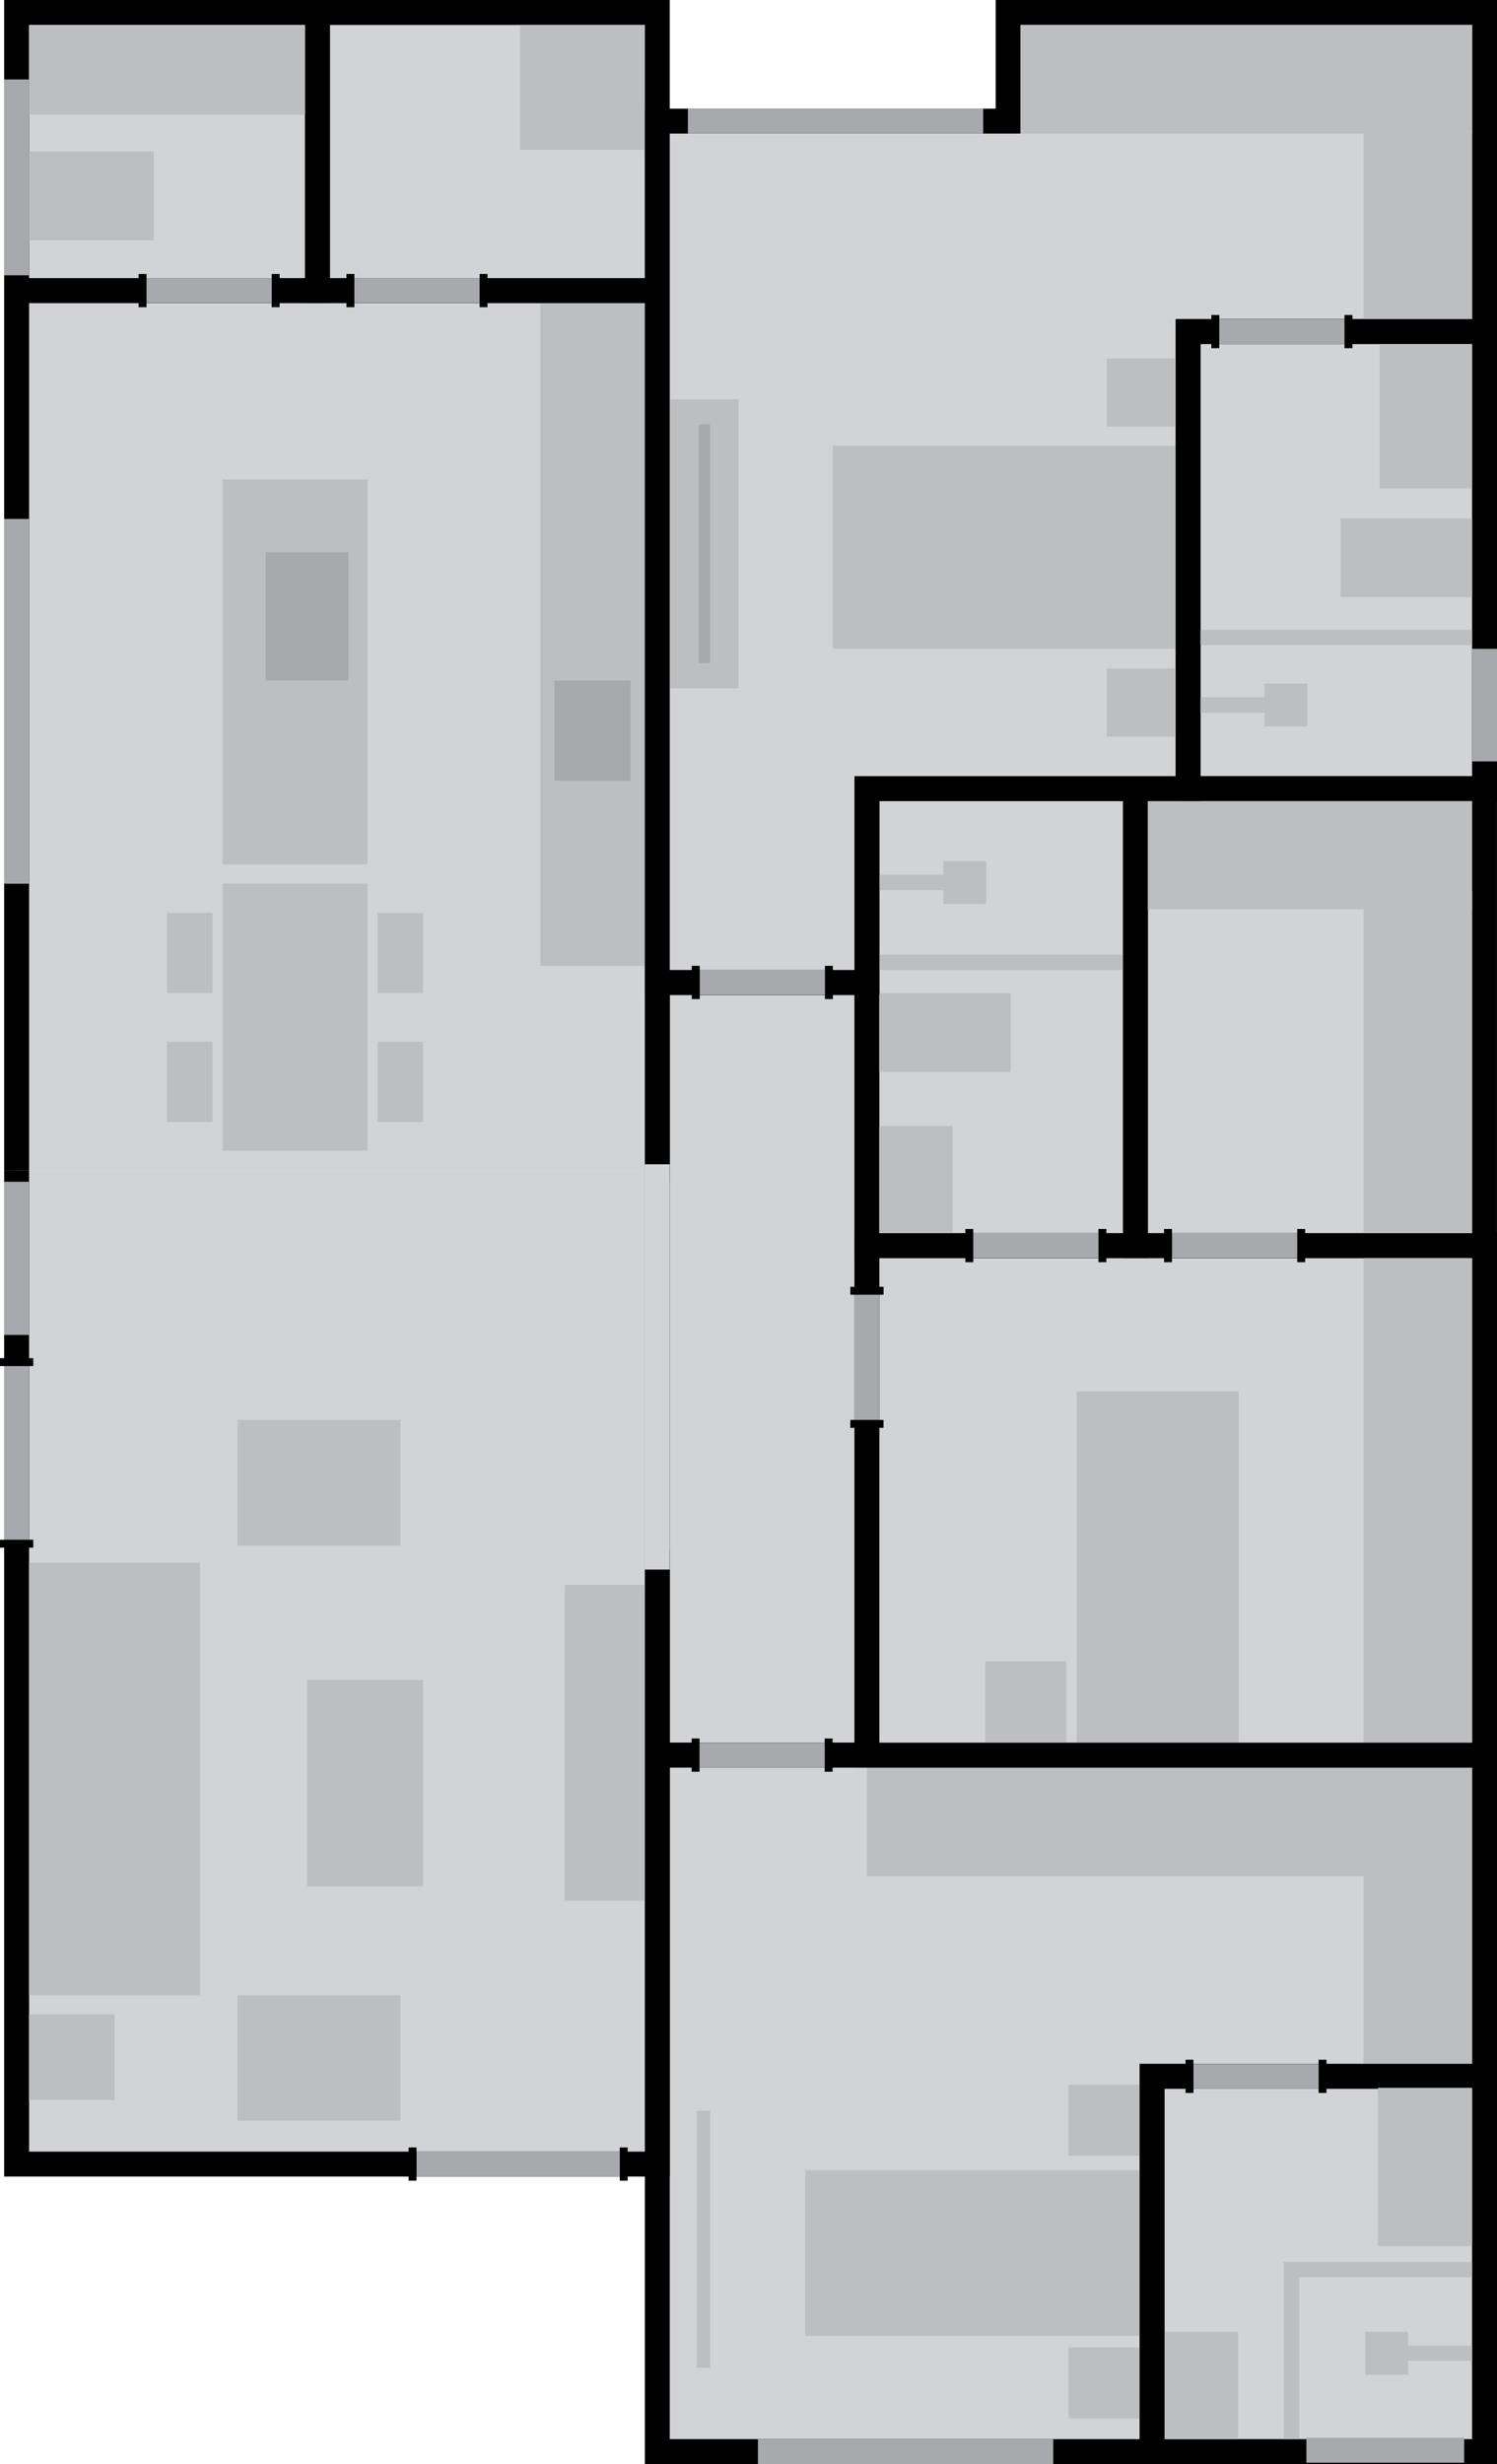 <?xml version="1.0" encoding="UTF-8"?>
<svg id="Layer_2" xmlns="http://www.w3.org/2000/svg" viewBox="0 0 240.41 395.45">
  <defs>
    <style>
      .cls-1 {
        fill: #bcbec0;
      }

      .cls-2 {
        fill: #a7a9ac;
      }

      .cls-3, .cls-4 {
        stroke: #000;
        stroke-miterlimit: 10;
        stroke-width: 4px;
      }

      .cls-3, .cls-5 {
        fill: #d1d3d4;
      }

      .cls-4 {
        fill: none;
      }
    </style>
  </defs>
  <g id="Layer_1-2" data-name="Layer_1">
    <g>
      <line class="cls-4" x1="105.56" y1="189.67" x2="105.56" y2="187.89"/>
      <polyline class="cls-3" points="105.56 248.78 105.56 281.67 139.22 281.67 139.22 157.67 105.56 157.67 105.56 189.67"/>
      <g>
        <polyline class="cls-3" points="105.56 187.89 105.56 46.63 2.67 46.63 2.67 187.89"/>
        <rect class="cls-2" x="-26.6" y="110.54" width="58.54" height="4.01" transform="translate(115.21 109.88) rotate(90)"/>
        <rect class="cls-1" x="35.75" y="141.78" width="23.27" height="42.89"/>
        <rect class="cls-1" x="35.75" y="76.93" width="23.27" height="61.78"/>
        <rect class="cls-1" x="86.78" y="48.63" width="16.73" height="106.37"/>
        <rect class="cls-1" x="60.65" y="146.51" width="7.28" height="12.87"/>
        <rect class="cls-1" x="60.65" y="167.18" width="7.28" height="12.87"/>
        <rect class="cls-1" x="26.84" y="146.51" width="7.28" height="12.87"/>
        <rect class="cls-1" x="26.84" y="167.18" width="7.28" height="12.87"/>
        <rect class="cls-2" x="42.65" y="88.63" width="13.32" height="20.59"/>
        <rect class="cls-2" x="89.04" y="109.22" width="12.22" height="16.07"/>
      </g>
      <g>
        <rect class="cls-3" x="2.67" y="2" width="48.33" height="44.63"/>
        <rect class="cls-2" x="-13.05" y="26.47" width="31.43" height="4.01" transform="translate(31.14 25.8) rotate(90)"/>
        <g>
          <rect x="22.26" y="43.96" width="1.27" height="5.33" transform="translate(45.79 93.26) rotate(-180)"/>
          <rect x="43.64" y="43.96" width="1.27" height="5.33" transform="translate(88.54 93.26) rotate(-180)"/>
          <rect class="cls-2" x="23.53" y="44.63" width="20.11" height="3.99"/>
        </g>
        <rect class="cls-1" x="4.67" y="24.31" width="20.03" height="14.26"/>
        <rect class="cls-1" x="4.67" y="4.15" width="44.63" height="14.26"/>
      </g>
      <g>
        <rect class="cls-3" x="51" y="2" width="54.56" height="44.63"/>
        <g>
          <rect x="55.64" y="43.96" width="1.27" height="5.33" transform="translate(112.55 93.26) rotate(-180)"/>
          <rect x="77.01" y="43.96" width="1.27" height="5.33" transform="translate(155.3 93.26) rotate(-180)"/>
          <rect class="cls-2" x="56.91" y="44.63" width="20.11" height="3.99"/>
        </g>
        <rect class="cls-1" x="83.52" y="4.01" width="20.03" height="20.03"/>
      </g>
      <g>
        <polygon class="cls-3" points="105.56 281.67 105.56 333.22 105.56 393.44 185.03 393.44 185.03 333.22 238.41 333.22 238.41 281.67 105.56 281.67"/>
        <rect class="cls-2" x="121.71" y="391.44" width="47.42" height="4.01" transform="translate(290.85 786.89) rotate(180)"/>
        <g>
          <rect x="111.07" y="279" width="1.27" height="5.33" transform="translate(223.41 563.33) rotate(-180)"/>
          <rect x="132.45" y="279" width="1.27" height="5.33" transform="translate(266.16 563.33) rotate(-180)"/>
          <rect class="cls-2" x="112.34" y="279.67" width="20.11" height="3.99"/>
        </g>
        <rect class="cls-1" x="139.22" y="283.66" width="97.18" height="17.42" transform="translate(375.62 584.75) rotate(180)"/>
        <rect class="cls-1" x="218.98" y="301.09" width="17.42" height="30.14" transform="translate(455.38 632.31) rotate(180)"/>
        <rect class="cls-1" x="129.3" y="348.26" width="53.71" height="26.58" transform="translate(312.32 723.1) rotate(180)"/>
        <rect class="cls-1" x="171.59" y="376.71" width="11.42" height="11.42" transform="translate(354.61 764.85) rotate(180)"/>
        <rect class="cls-1" x="171.59" y="334.54" width="11.42" height="11.42" transform="translate(354.61 680.5) rotate(180)"/>
        <rect class="cls-1" x="111.89" y="338.75" width="2.16" height="41.21" transform="translate(225.93 718.72) rotate(180)"/>
      </g>
      <g>
        <rect class="cls-3" x="185.03" y="333.22" width="53.38" height="60.22"/>
        <rect class="cls-2" x="209.81" y="391.22" width="25.34" height="4.01" transform="translate(444.95 786.44) rotate(180)"/>
        <g>
          <rect x="190.39" y="330.56" width="1.27" height="5.33" transform="translate(382.05 666.44) rotate(-180)"/>
          <rect x="211.77" y="330.56" width="1.27" height="5.33" transform="translate(424.8 666.44) rotate(-180)"/>
          <rect class="cls-2" x="191.66" y="331.22" width="20.11" height="3.99"/>
        </g>
        <rect class="cls-1" x="184.33" y="376.93" width="17.19" height="11.79" transform="translate(575.75 189.9) rotate(90)"/>
        <rect class="cls-1" x="206.17" y="362.99" width="30.23" height="2.47"/>
        <rect class="cls-1" x="194.43" y="377.2" width="25.96" height="2.47" transform="translate(585.84 171.03) rotate(90)"/>
        <rect class="cls-1" x="225.22" y="376.43" width="11.18" height="2.47" transform="translate(461.62 755.33) rotate(-180)"/>
        <rect class="cls-1" x="221.29" y="335.06" width="15.12" height="25.39"/>
        <rect class="cls-1" x="219.25" y="374.23" width="6.88" height="6.88" transform="translate(445.37 755.33) rotate(-180)"/>
      </g>
      <g>
        <rect class="cls-3" x="139.22" y="199.89" width="99.19" height="81.78"/>
        <g>
          <rect x="138.59" y="204.49" width="1.27" height="5.34" transform="translate(-67.93 346.37) rotate(-90)"/>
          <rect x="138.59" y="225.84" width="1.27" height="5.34" transform="translate(-89.29 367.73) rotate(-90)"/>
          <rect class="cls-2" x="129.17" y="215.83" width="20.09" height="4" transform="translate(357.05 78.61) rotate(90)"/>
        </g>
        <rect class="cls-1" x="188.73" y="231.95" width="77.93" height="17.42" transform="translate(468.36 12.97) rotate(90)"/>
        <rect class="cls-1" x="157.75" y="238.45" width="56.33" height="26.03" transform="translate(437.38 65.55) rotate(90)"/>
        <rect class="cls-1" x="158.23" y="266.62" width="13.01" height="13.01" transform="translate(437.86 108.38) rotate(90)"/>
      </g>
      <g>
        <rect class="cls-3" x="139.22" y="126.56" width="43.14" height="73.33"/>
        <g>
          <rect x="155.03" y="197.22" width="1.27" height="5.33" transform="translate(311.33 399.78) rotate(-180)"/>
          <rect x="176.41" y="197.22" width="1.27" height="5.33" transform="translate(354.08 399.78) rotate(-180)"/>
          <rect class="cls-2" x="156.3" y="197.89" width="20.11" height="3.99"/>
        </g>
        <rect class="cls-1" x="138.52" y="183.4" width="17.19" height="11.79" transform="translate(336.41 42.19) rotate(90)"/>
        <rect class="cls-1" x="141.22" y="153.2" width="39.13" height="2.47"/>
        <rect class="cls-1" x="141.22" y="140.39" width="11.18" height="2.47"/>
        <rect class="cls-1" x="141.22" y="159.39" width="21.11" height="12.62"/>
        <rect class="cls-1" x="151.5" y="138.19" width="6.88" height="6.88"/>
      </g>
      <g>
        <rect class="cls-3" x="182.36" y="126.56" width="56.04" height="73.33"/>
        <g>
          <rect x="186.95" y="197.22" width="1.27" height="5.33" transform="translate(375.16 399.78) rotate(-180)"/>
          <rect x="208.32" y="197.22" width="1.27" height="5.33" transform="translate(417.92 399.78) rotate(-180)"/>
          <rect class="cls-2" x="188.22" y="197.89" width="20.11" height="3.99"/>
        </g>
        <rect class="cls-1" x="184.33" y="128.51" width="52.08" height="17.42" transform="translate(420.73 274.44) rotate(180)"/>
        <rect class="cls-1" x="200.24" y="161.73" width="54.89" height="17.42" transform="translate(398.14 -57.24) rotate(90)"/>
      </g>
      <g>
        <polygon class="cls-3" points="238.41 2 161.9 2 161.9 19.44 139.22 19.44 105.56 19.44 105.56 157.67 139.22 157.67 139.22 126.56 190.82 126.56 190.82 53.22 238.41 53.22 238.41 2"/>
        <rect class="cls-2" x="110.47" y="17.42" width="47.42" height="4.01" transform="translate(268.36 38.85) rotate(180)"/>
        <g>
          <rect x="111.11" y="155" width="1.27" height="5.33" transform="translate(223.48 315.33) rotate(-180)"/>
          <rect x="132.48" y="155" width="1.27" height="5.33" transform="translate(266.23 315.33) rotate(-180)"/>
          <rect class="cls-2" x="112.38" y="155.67" width="20.11" height="3.99"/>
        </g>
        <rect class="cls-1" x="163.91" y="4.01" width="72.51" height="17.42"/>
        <rect class="cls-1" x="212.56" y="27.37" width="30.28" height="17.42" transform="translate(263.78 -191.62) rotate(90)"/>
        <rect class="cls-1" x="144.98" y="60.3" width="32.58" height="55.04" transform="translate(249.09 -73.45) rotate(90)"/>
        <rect class="cls-1" x="177.74" y="57.55" width="10.93" height="10.93" transform="translate(246.22 -120.2) rotate(90)"/>
        <rect class="cls-1" x="177.74" y="107.3" width="10.93" height="10.93" transform="translate(295.97 -70.45) rotate(90)"/>
        <rect class="cls-1" x="89.95" y="81.8" width="46.37" height="10.93" transform="translate(200.39 -25.87) rotate(90)"/>
        <rect class="cls-2" x="93.98" y="86.35" width="38.3" height="1.82" transform="translate(200.39 -25.87) rotate(90)"/>
      </g>
      <g>
        <rect class="cls-3" x="190.82" y="53.22" width="47.59" height="73.33"/>
        <rect class="cls-2" x="229.37" y="111.14" width="18.07" height="4.01" transform="translate(125.26 351.56) rotate(-90)"/>
        <g>
          <rect x="194.54" y="50.56" width="1.27" height="5.33" transform="translate(390.35 106.44) rotate(-180)"/>
          <rect x="215.92" y="50.56" width="1.27" height="5.33" transform="translate(433.11 106.44) rotate(-180)"/>
          <rect class="cls-2" x="195.81" y="51.22" width="20.11" height="3.99"/>
        </g>
        <rect class="cls-1" x="217.39" y="59.39" width="23.19" height="14.84" transform="translate(295.79 -162.17) rotate(90)"/>
        <rect class="cls-1" x="192.78" y="101.05" width="43.62" height="2.47"/>
        <rect class="cls-1" x="192.78" y="111.91" width="11.18" height="2.47"/>
        <rect class="cls-1" x="215.3" y="83.2" width="21.11" height="12.62"/>
        <rect class="cls-1" x="203.06" y="109.71" width="6.88" height="6.88"/>
      </g>
      <g>
        <polyline class="cls-3" points="2.67 187.89 2.67 347.3 105.56 347.3 105.56 187.89"/>
        <rect class="cls-2" x="-9.62" y="199.93" width="24.58" height="4.01" transform="translate(204.6 199.27) rotate(90)"/>
        <g>
          <rect x="2.03" y="215.93" width="1.27" height="5.34" transform="translate(-215.93 221.26) rotate(-90)"/>
          <rect x="2.03" y="245.07" width="1.27" height="5.34" transform="translate(-245.07 250.4) rotate(-90)"/>
          <rect class="cls-2" x="-11.27" y="231.17" width="27.87" height="4" transform="translate(235.83 230.5) rotate(90)"/>
        </g>
        <g>
          <rect x="65.63" y="344.63" width="1.27" height="5.33" transform="translate(132.52 694.59) rotate(-180)"/>
          <rect x="99.53" y="344.63" width="1.27" height="5.33" transform="translate(200.33 694.59) rotate(-180)"/>
          <rect class="cls-2" x="66.9" y="345.3" width="32.64" height="3.99"/>
        </g>
        <rect class="cls-5" x="73.04" y="217.37" width="65.04" height="4" transform="translate(324.93 113.81) rotate(90)"/>
        <rect class="cls-1" x="4.67" y="250.78" width="27.45" height="69.41"/>
        <rect class="cls-1" x="4.67" y="323.27" width="13.73" height="13.73"/>
        <rect class="cls-1" x="38.15" y="320.19" width="26.15" height="20.15"/>
        <rect class="cls-1" x="38.15" y="227.88" width="26.15" height="20.15"/>
        <rect class="cls-1" x="49.3" y="269.6" width="18.63" height="33.11"/>
        <rect class="cls-1" x="90.7" y="254.34" width="12.81" height="50.67"/>
      </g>
    </g>
  </g>
</svg>